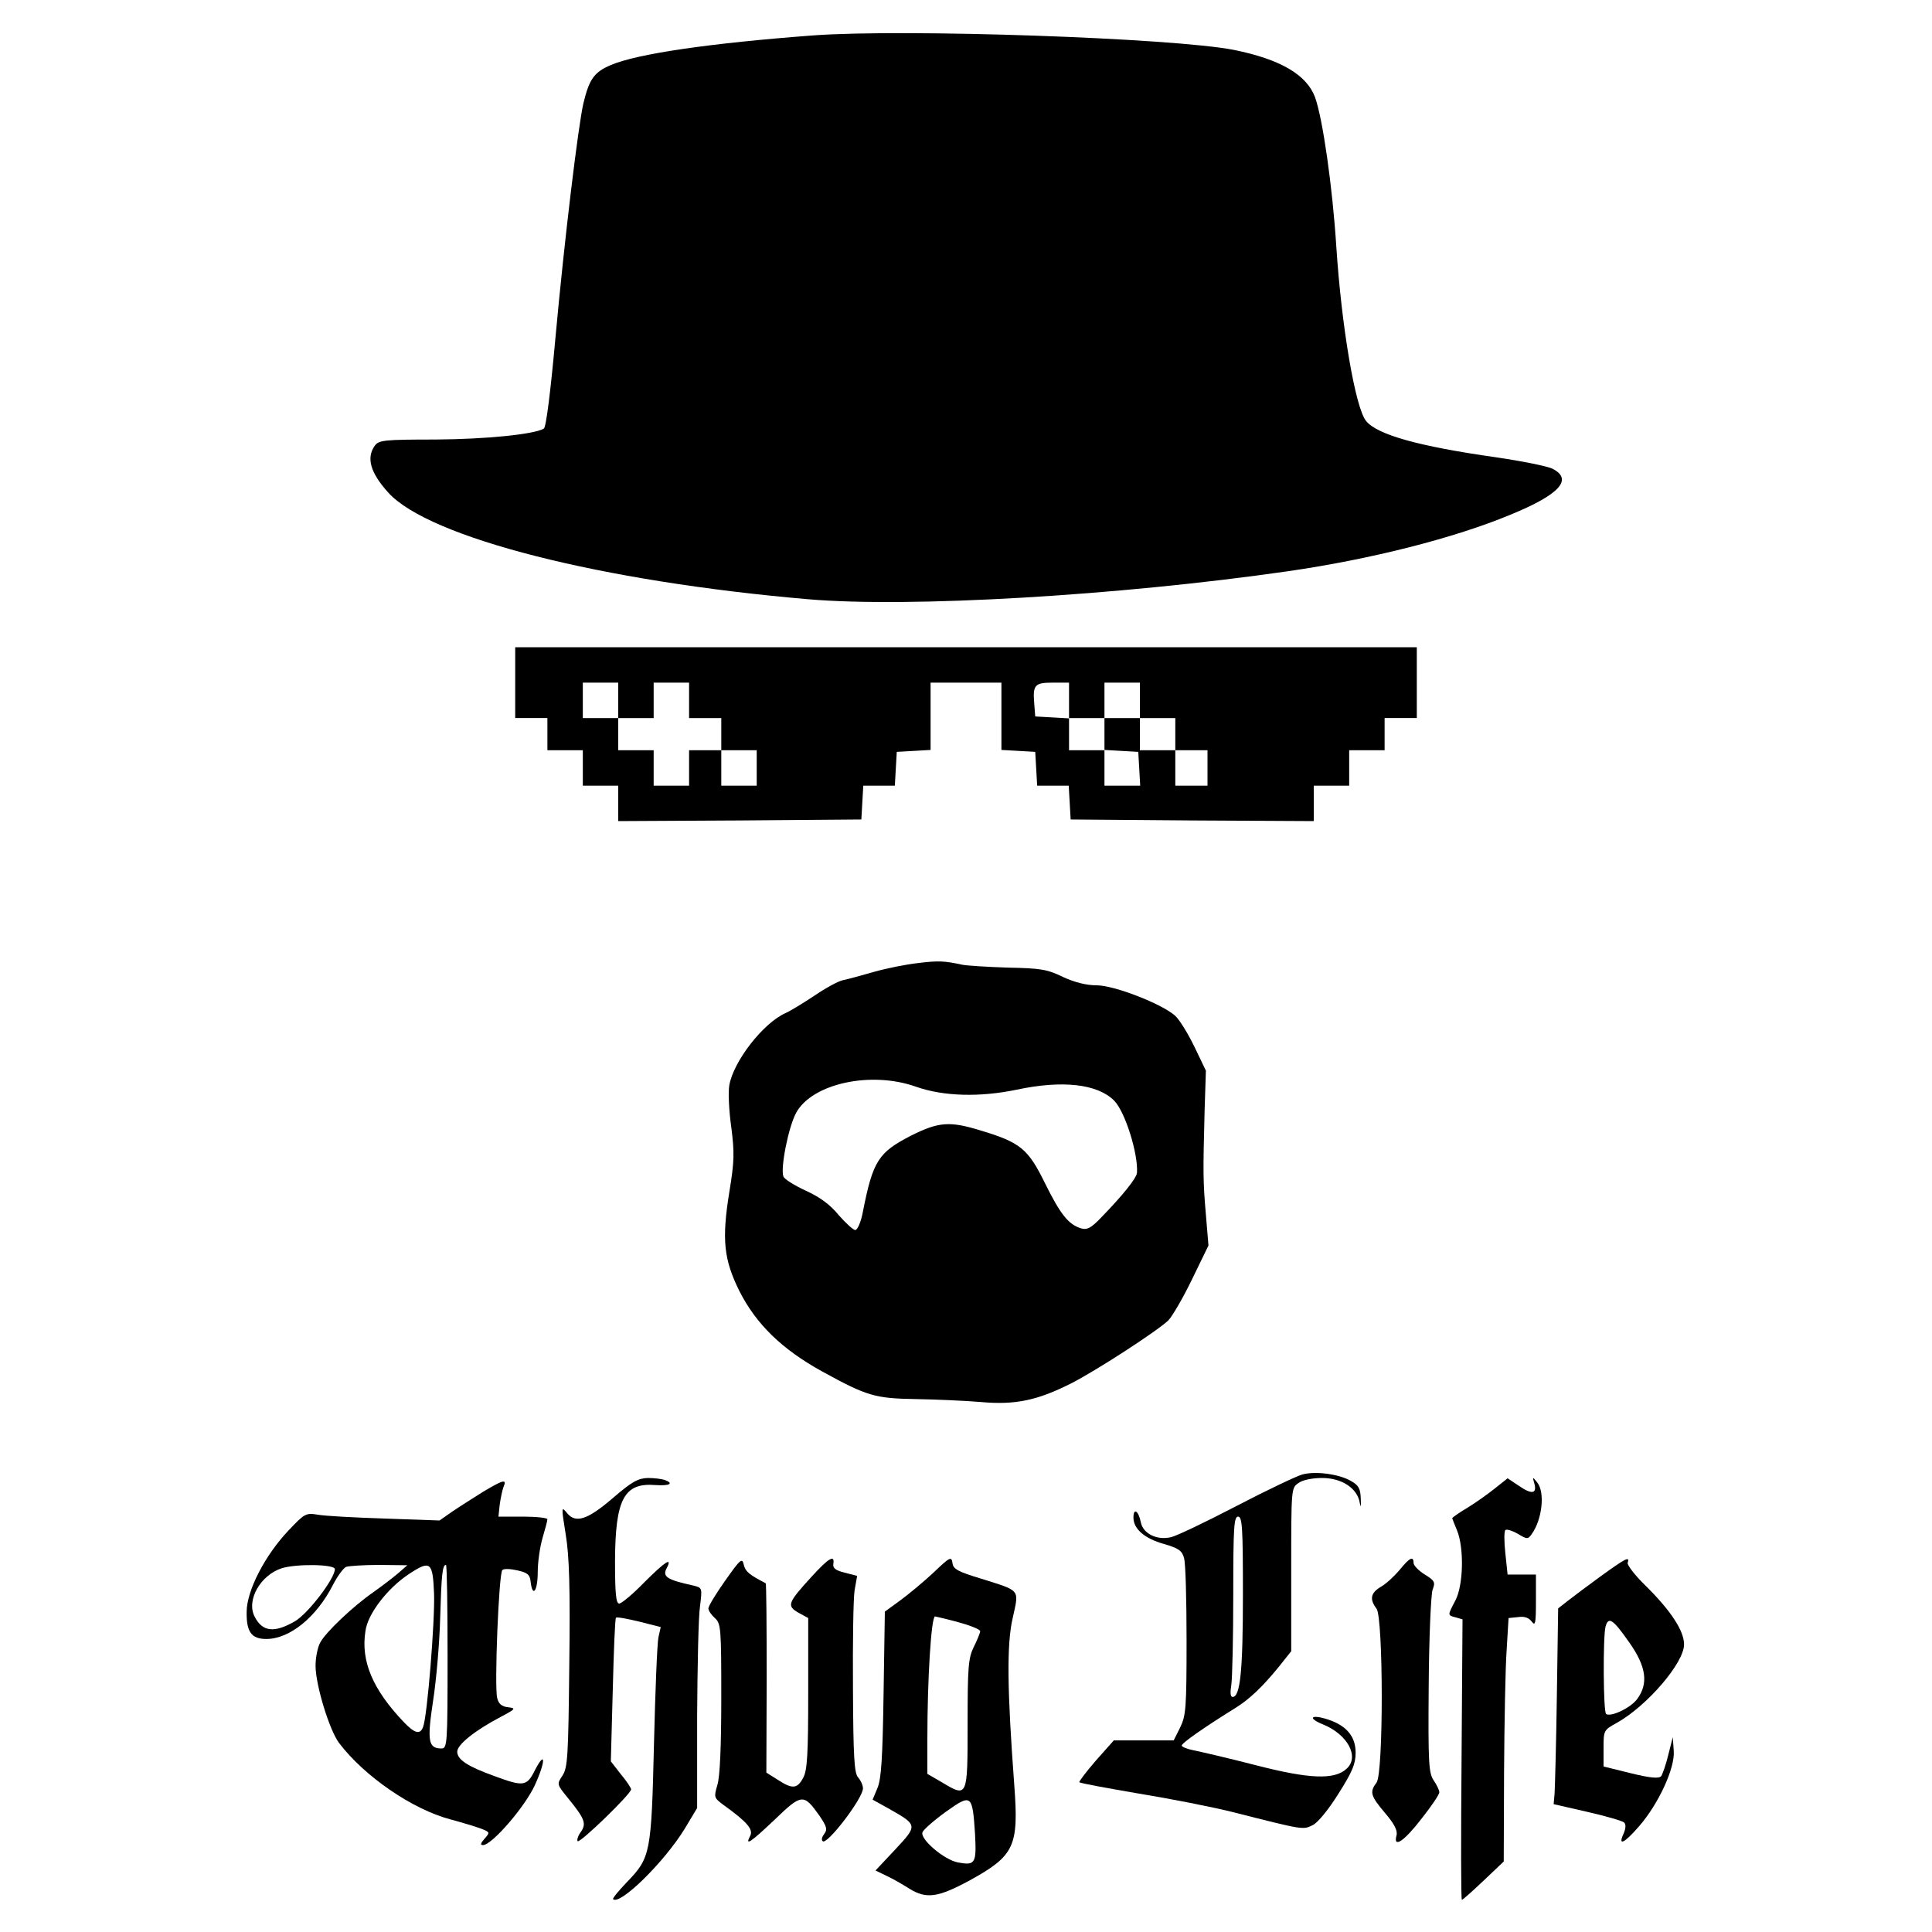 <?xml version="1.0" standalone="no"?>
<!DOCTYPE svg PUBLIC "-//W3C//DTD SVG 20010904//EN"
 "http://www.w3.org/TR/2001/REC-SVG-20010904/DTD/svg10.dtd">
<svg version="1.0" xmlns="http://www.w3.org/2000/svg"
 width="600pt" height="600pt" viewBox="0 0 600 600"
 preserveAspectRatio="xMidYMid meet">
<g transform="translate(0,600) scale(0.1,-0.1)"
fill="#000000" stroke="none">
<path d="M2525 5890 c-320 -24 -546 -57 -628 -92 -52 -22 -67 -44 -85 -118
-16 -68 -59 -422 -87 -729 -15 -166 -29 -278 -36 -282 -30 -18 -180 -33 -337
-34 -160 0 -175 -2 -188 -19 -27 -38 -14 -84 42 -146 127 -140 663 -276 1304
-331 314 -27 962 11 1490 87 257 37 517 103 692 176 151 62 194 109 130 142
-15 8 -95 24 -177 36 -240 34 -367 70 -402 112 -34 40 -77 296 -93 543 -12
186 -42 396 -66 463 -26 70 -108 118 -252 147 -188 37 -1023 66 -1307 45z"/>
<path d="M1600 3880 l0 -110 50 0 50 0 0 -50 0 -50 55 0 55 0 0 -55 0 -55 55
0 55 0 0 -55 0 -55 378 2 377 3 3 53 3 52 49 0 49 0 3 53 3 52 53 3 52 3 0
105 0 104 110 0 110 0 0 -104 0 -105 53 -3 52 -3 3 -52 3 -53 49 0 49 0 3 -52
3 -53 378 -3 377 -2 0 55 0 55 55 0 55 0 0 55 0 55 55 0 55 0 0 50 0 50 50 0
50 0 0 110 0 110 -1400 0 -1400 0 0 -110z m320 -55 l0 -55 55 0 55 0 0 55 0
55 55 0 55 0 0 -55 0 -55 50 0 50 0 0 -50 0 -50 55 0 55 0 0 -55 0 -55 -55 0
-55 0 0 55 0 55 -50 0 -50 0 0 -55 0 -55 -55 0 -55 0 0 55 0 55 -55 0 -55 0 0
50 0 50 -55 0 -55 0 0 55 0 55 55 0 55 0 0 -55z m1400 0 l0 -55 55 0 55 0 0
55 0 55 55 0 55 0 0 -55 0 -55 55 0 55 0 0 -50 0 -50 50 0 50 0 0 -55 0 -55
-50 0 -50 0 0 55 0 55 -55 0 -55 0 0 50 0 50 -55 0 -55 0 0 -49 0 -50 53 -3
52 -3 3 -52 3 -53 -55 0 -56 0 0 55 0 55 -55 0 -55 0 0 49 0 50 -52 3 -53 3
-3 39 c-5 59 1 66 58 66 l50 0 0 -55z"/>
<path d="M2850 3009 c-36 -4 -96 -16 -135 -27 -38 -11 -82 -23 -97 -26 -15 -3
-55 -25 -90 -49 -35 -23 -74 -47 -88 -53 -70 -31 -162 -150 -175 -224 -4 -22
-1 -81 6 -130 10 -79 10 -105 -6 -202 -24 -148 -17 -210 31 -307 52 -103 132
-181 257 -250 140 -77 165 -84 292 -86 61 -1 151 -5 200 -9 108 -10 177 5 282
58 75 38 265 161 301 195 12 12 46 70 74 128 l51 105 -8 96 c-9 104 -9 130 -4
322 l4 125 -36 75 c-20 41 -47 85 -60 96 -42 37 -189 94 -243 94 -32 0 -68 9
-105 26 -49 24 -70 27 -171 29 -63 2 -127 6 -142 9 -55 12 -74 13 -138 5z m-5
-384 c85 -30 198 -33 313 -9 141 30 250 18 302 -34 34 -34 75 -165 71 -224 -1
-16 -42 -68 -113 -141 -30 -31 -42 -37 -60 -32 -40 12 -65 44 -113 141 -52
106 -76 126 -199 163 -97 30 -131 27 -217 -16 -101 -52 -118 -78 -149 -235 -6
-33 -17 -58 -24 -58 -6 0 -29 21 -51 46 -26 32 -58 56 -102 76 -35 16 -67 36
-70 44 -10 26 16 156 40 199 50 90 232 130 372 80z"/>
<path d="M4045 1421 c-16 -4 -109 -48 -205 -98 -96 -50 -188 -94 -204 -97 -43
-10 -86 11 -93 46 -7 36 -23 47 -23 15 0 -35 34 -65 95 -82 45 -13 56 -21 62
-43 5 -15 8 -130 8 -257 0 -210 -2 -233 -20 -270 l-20 -40 -93 0 -93 0 -56
-63 c-30 -35 -53 -65 -51 -67 3 -3 85 -18 184 -35 98 -16 231 -42 294 -58 221
-56 216 -55 247 -40 16 8 48 47 80 98 43 68 53 92 53 127 0 50 -28 84 -86 103
-52 17 -65 5 -16 -15 77 -31 115 -101 74 -138 -38 -35 -115 -32 -282 11 -85
22 -172 42 -192 46 -21 4 -38 11 -38 15 0 8 72 58 167 117 44 27 86 68 134
127 l39 49 0 253 c0 251 0 254 22 269 13 10 44 16 74 16 61 0 110 -32 117 -78
3 -16 4 -11 3 13 -1 32 -6 42 -31 56 -36 21 -109 31 -150 20z m-185 -373 c0
-235 -8 -318 -32 -318 -7 0 -8 13 -4 38 3 20 6 146 6 280 0 208 2 242 15 242
13 0 15 -34 15 -242z"/>
<path d="M1906 1350 c-81 -70 -118 -82 -145 -49 -18 22 -18 20 -4 -67 11 -67
14 -166 11 -404 -3 -285 -5 -319 -21 -344 -18 -27 -18 -27 16 -69 53 -65 59
-80 41 -106 -9 -12 -13 -25 -10 -29 7 -7 166 147 166 161 0 4 -14 26 -32 47
l-31 40 6 221 c3 121 7 223 10 225 2 3 35 -3 72 -12 l67 -17 -7 -31 c-4 -17
-10 -166 -14 -331 -8 -341 -11 -354 -83 -429 -26 -27 -46 -51 -44 -54 21 -20
158 114 222 218 l39 65 0 285 c1 157 4 311 9 342 7 57 7 57 -21 64 -83 18 -97
28 -82 55 18 35 -6 19 -71 -46 -35 -36 -70 -65 -77 -65 -10 0 -13 31 -13 133
1 192 28 243 126 235 44 -3 58 5 28 16 -9 3 -32 6 -52 6 -30 -1 -49 -11 -106
-60z"/>
<path d="M4643 1378 c-21 -17 -59 -44 -85 -60 -27 -16 -48 -31 -48 -33 0 -1 7
-19 15 -38 22 -54 20 -169 -5 -217 -25 -48 -25 -46 1 -53 l21 -6 -3 -435 c-2
-240 -2 -436 1 -436 3 0 33 27 68 60 l62 59 1 278 c1 153 4 323 8 378 l6 100
30 3 c19 3 33 -2 42 -14 11 -15 13 -6 13 64 l0 82 -44 0 -44 0 -7 66 c-4 36
-4 69 0 72 3 4 20 -1 38 -11 30 -18 32 -18 44 -1 32 44 42 129 17 160 -15 19
-15 18 -9 -3 9 -32 -8 -35 -47 -8 l-36 24 -39 -31z"/>
<path d="M1500 1367 c-30 -19 -73 -46 -95 -61 l-40 -28 -170 6 c-93 3 -187 8
-208 12 -37 6 -41 4 -91 -49 -73 -77 -130 -187 -130 -253 -1 -62 15 -84 61
-84 73 0 156 68 207 168 14 27 32 52 41 56 9 3 56 6 103 6 l87 -1 -31 -27
c-18 -15 -51 -40 -75 -57 -62 -43 -149 -125 -165 -157 -8 -15 -14 -47 -14 -71
0 -60 43 -200 73 -240 79 -104 228 -206 345 -237 37 -10 80 -23 96 -29 28 -11
28 -12 11 -31 -13 -15 -14 -20 -5 -20 28 0 131 120 161 186 34 74 34 112 0 46
-25 -50 -35 -51 -125 -18 -83 30 -116 51 -116 76 0 22 55 66 135 108 47 25 48
27 23 30 -20 2 -30 11 -34 29 -9 35 5 386 16 397 5 5 25 4 47 -1 31 -7 39 -13
41 -36 6 -50 22 -28 22 31 0 31 7 79 15 106 8 27 15 53 15 58 0 4 -34 8 -76 8
l-76 0 4 38 c3 20 8 45 12 55 11 25 -2 21 -64 -16z m-460 -240 c0 -29 -83
-138 -124 -162 -64 -37 -101 -33 -125 14 -27 51 18 130 85 151 47 14 164 12
164 -3z m308 -76 c3 -84 -21 -381 -34 -414 -9 -25 -26 -21 -61 16 -96 101
-133 189 -118 282 7 53 68 132 134 176 68 45 75 39 79 -60z m42 -196 c0 -272
-1 -285 -19 -285 -41 0 -45 23 -26 148 10 64 20 180 22 257 4 136 7 165 18
165 3 0 5 -128 5 -285z"/>
<path d="M2900 1117 c-31 -29 -78 -68 -104 -87 l-48 -35 -4 -256 c-3 -198 -7
-264 -19 -292 l-15 -36 54 -30 c86 -49 86 -50 16 -125 l-61 -65 33 -16 c18 -8
51 -27 73 -41 52 -32 88 -27 186 26 140 77 153 106 139 295 -22 296 -24 438
-5 520 20 91 26 83 -97 122 -73 22 -88 30 -90 49 -3 21 -8 19 -58 -29z m80
-156 c36 -10 65 -22 64 -27 0 -5 -9 -27 -20 -49 -17 -35 -19 -63 -19 -240 0
-228 0 -228 -80 -180 l-45 26 0 108 c0 188 12 381 24 381 6 -1 40 -9 76 -19z
m48 -656 c5 -92 1 -99 -53 -89 -43 8 -119 73 -110 94 3 8 36 37 72 63 80 57
83 55 91 -68z"/>
<path d="M2252 1091 c-29 -41 -52 -79 -52 -86 0 -7 9 -20 20 -30 19 -17 20
-31 20 -248 0 -149 -4 -244 -12 -270 -11 -38 -11 -40 17 -61 75 -54 95 -77 85
-97 -18 -34 1 -21 77 51 83 80 89 80 138 11 23 -34 25 -43 15 -56 -7 -9 -10
-19 -5 -23 13 -13 125 133 125 164 0 10 -7 25 -15 34 -12 13 -15 63 -16 275
-1 143 1 280 5 306 l8 45 -39 10 c-28 7 -37 14 -35 27 5 30 -14 19 -67 -39
-75 -82 -78 -91 -42 -112 l31 -17 0 -233 c0 -189 -3 -239 -15 -262 -19 -36
-34 -37 -80 -7 l-35 22 1 293 c0 162 -1 294 -3 295 -50 26 -63 36 -68 57 -5
23 -10 19 -58 -49z"/>
<path d="M4348 1126 c-16 -19 -41 -43 -58 -53 -33 -19 -38 -39 -15 -69 21 -28
22 -511 0 -540 -22 -29 -19 -41 26 -94 29 -34 40 -55 36 -70 -11 -41 23 -19
77 51 31 39 56 76 56 83 0 6 -8 23 -17 36 -16 23 -18 52 -16 296 1 150 7 282
12 297 9 23 7 28 -24 47 -19 12 -35 28 -35 36 0 23 -13 16 -42 -20z"/>
<path d="M4970 1104 c-41 -30 -88 -65 -103 -77 l-28 -22 -4 -270 c-2 -148 -6
-285 -7 -304 l-3 -34 105 -24 c57 -13 109 -28 114 -33 6 -6 5 -19 -2 -35 -18
-39 2 -30 48 23 61 70 112 181 108 234 l-3 43 -14 -55 c-7 -30 -18 -60 -22
-66 -7 -8 -33 -6 -94 9 l-85 21 0 56 c0 56 0 57 42 80 94 53 208 186 208 243
0 43 -42 106 -120 183 -33 32 -58 65 -55 71 7 21 -6 14 -85 -43z m90 -205 c53
-75 60 -128 24 -176 -20 -27 -81 -56 -96 -46 -9 5 -10 238 -2 271 9 33 23 24
74 -49z"/>
</g>
</svg>
